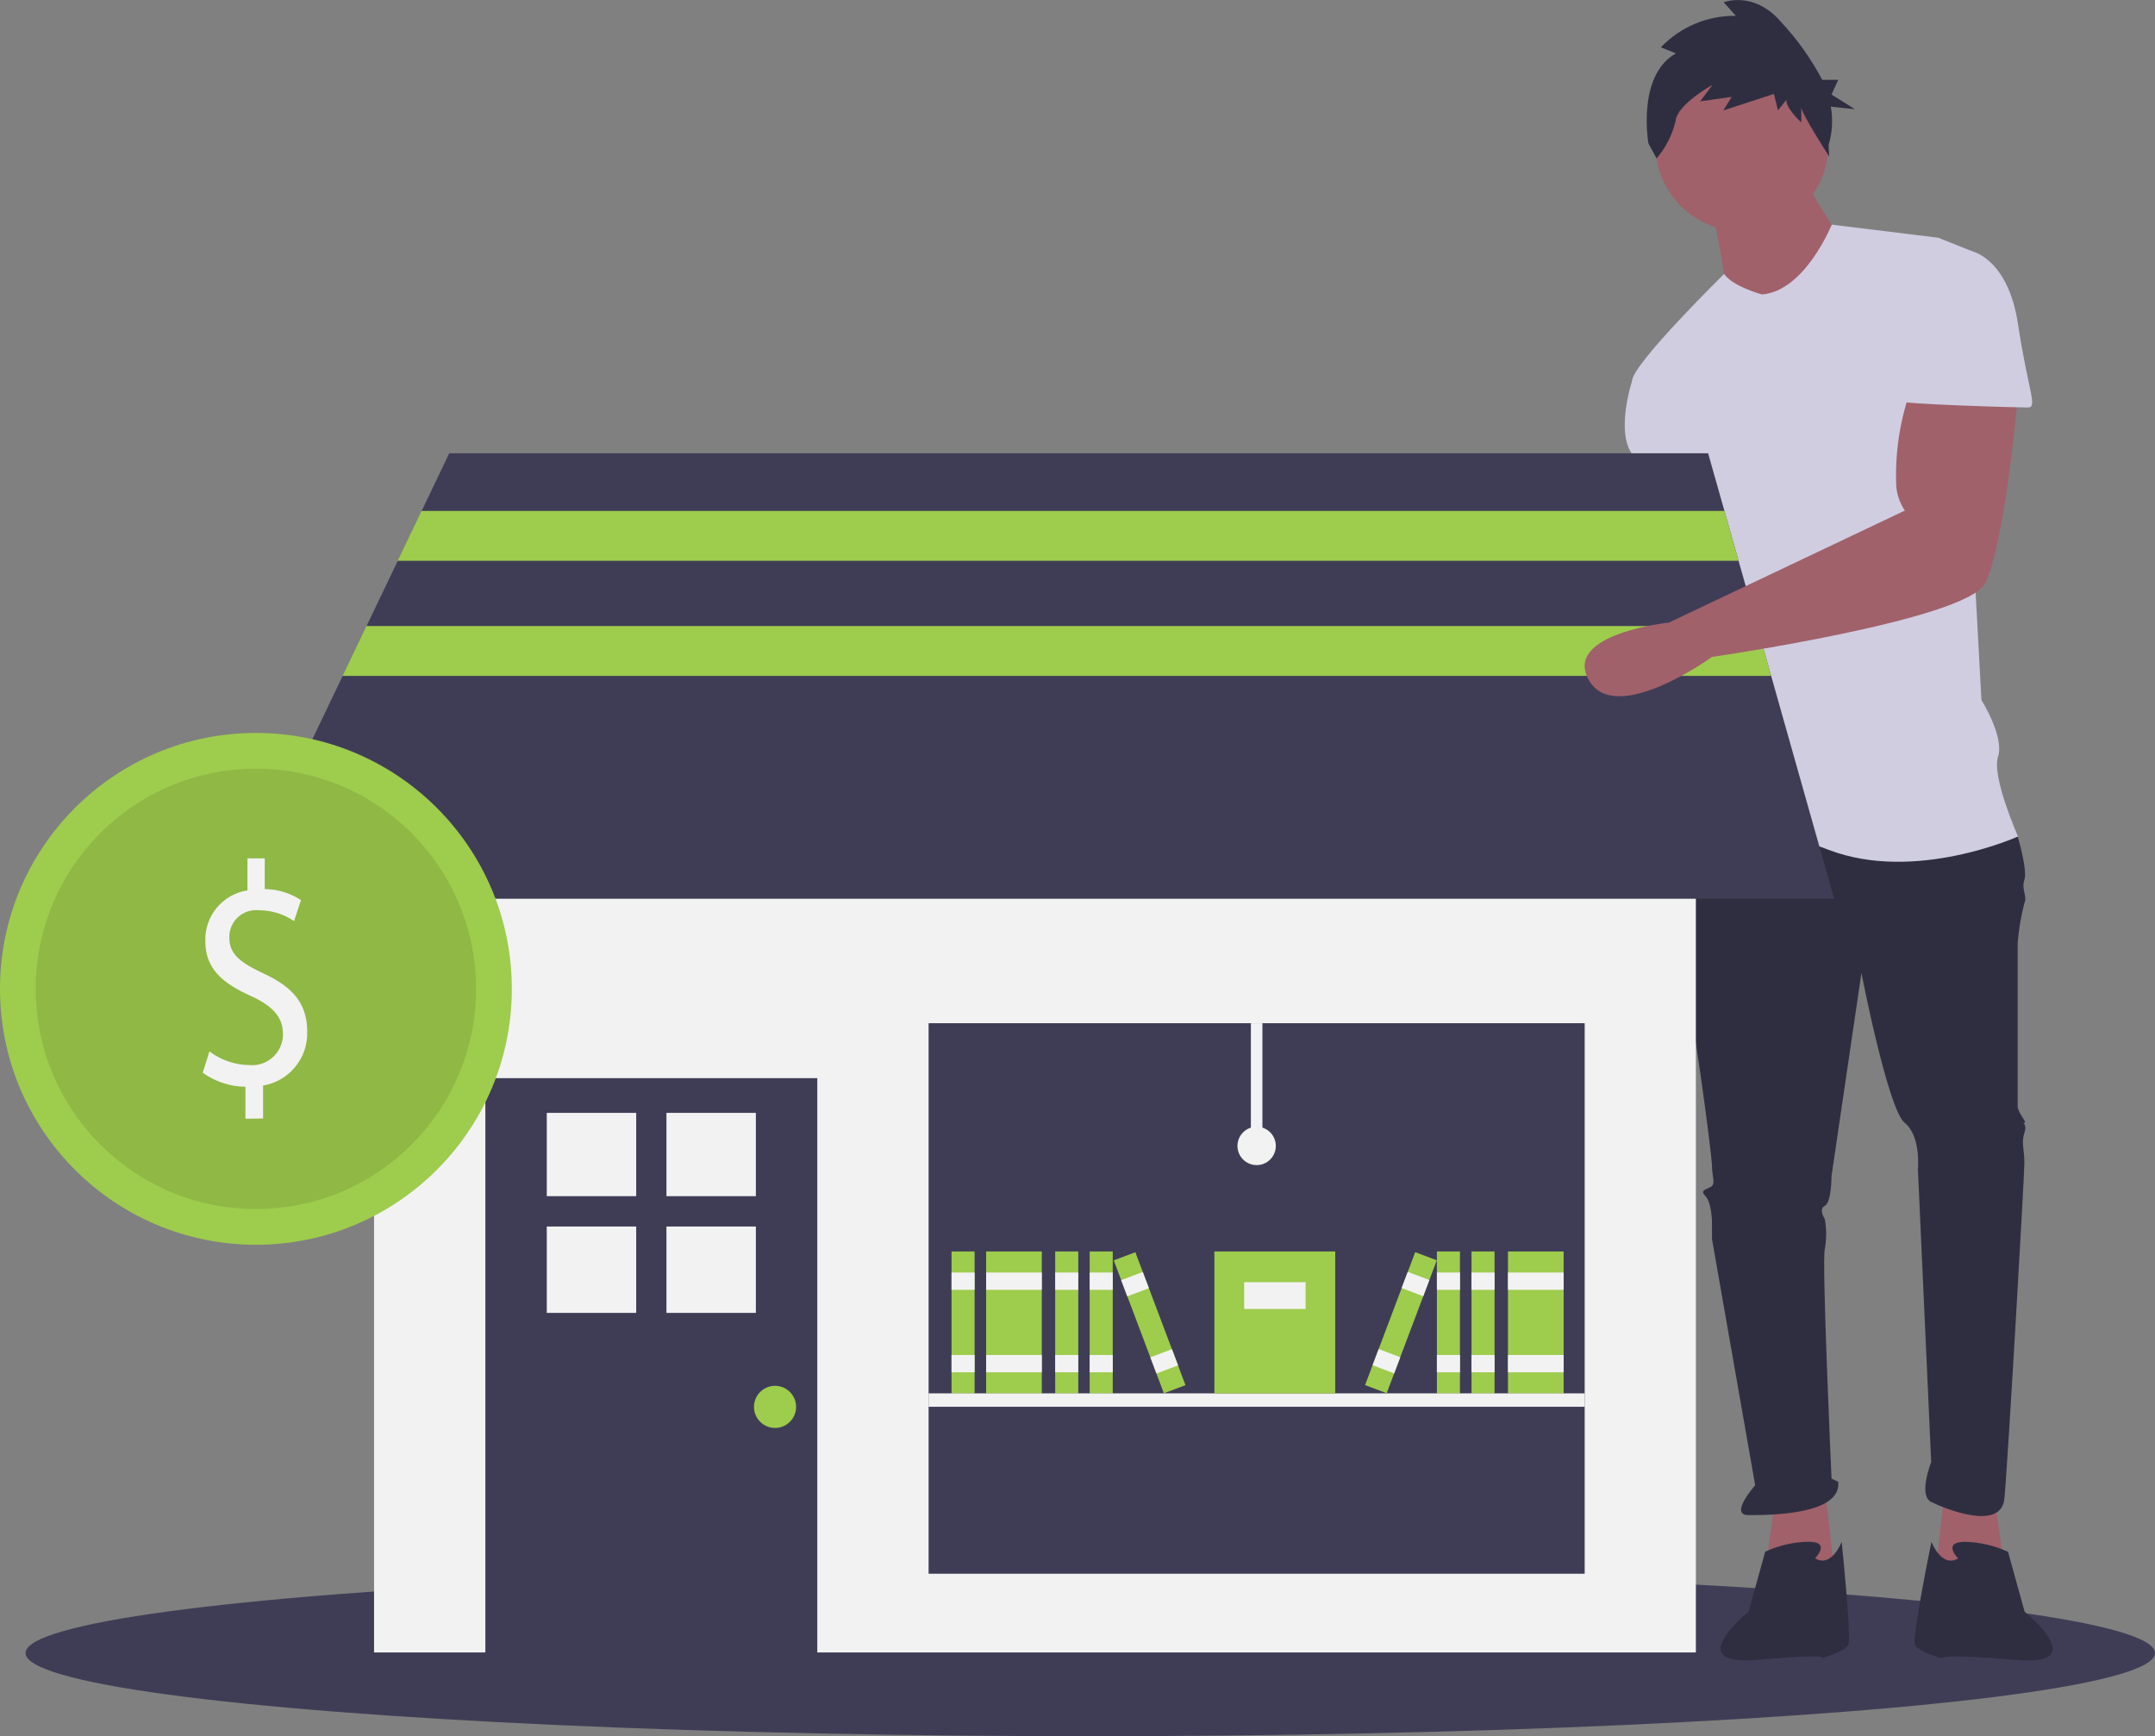 <?xml version="1.0" encoding="utf-8"?>
<!-- Generator: Adobe Illustrator 23.0.2, SVG Export Plug-In . SVG Version: 6.00 Build 0)  -->
<svg version="1.1" id="Camada_1" xmlns="http://www.w3.org/2000/svg" xmlns:xlink="http://www.w3.org/1999/xlink" x="0px" y="0px"
	 viewBox="0 0 183.15 147.56" style="enable-background:new 0 0 183.15 147.56;" xml:space="preserve">
<rect x="0" y="0" width="183.15" height="147.56" fill="#808080" stroke="none"/>
<style type="text/css">
	.st0{fill:#3F3D56;}
	.st1{fill:#A0616A;}
	.st2{fill:#2F2E41;}
	.st3{fill:#D0CDE1;}
	.st4{fill:#F2F2F2;}
	.st5{fill:#9ECC4D;}
	.st6{opacity:0.1;enable-background:new    ;}
</style>
<g id="Card_1" transform="translate(-222 -2107.157)">
	<g id="undraw_business_shop_qw5t" transform="translate(306 2112.751)">
		<ellipse id="Elipse_106" class="st0" cx="8.66" cy="134.9" rx="90.49" ry="7.07"/>
		<path id="Caminho_7046" class="st1" d="M85.53,121.77l0.85,6.22l-5.94,0.57l0.85-7.63L85.53,121.77z"/>
		<path id="Caminho_7047" class="st1" d="M57.54,36.39c0,0,0.57,7.63,0.57,7.92s-3.96,19.79-3.96,19.79s-5.65,10.74,0,10.46
			s3.96-10.18,3.96-10.18l5.94-16.4L61.5,36.39L57.54,36.39z"/>
		<path id="Caminho_7048" class="st1" d="M66.87,121.77l-0.85,6.22l5.94,0.57l-0.85-7.63L66.87,121.77z"/>
		<path id="Caminho_7049" class="st2" d="M60.37,63.53l-1.41,1.98c0,0-0.85,8.48,0,11.31S61.5,92.65,61.5,93.5s0.28,1.41,0,1.7
			s-1.13,0.28-0.57,0.85s0.57,2.26,0.57,2.26v1.41l3.67,20.92c0,0-2.26,2.54-0.57,2.54s7.92,0,7.63-2.83l-0.57-0.28
			c0,0-0.85-18.66-0.57-19.51c0.15-0.84,0.15-1.7,0-2.54c0,0-0.57-0.85,0-1.13s0.57-2.54,0.57-2.54l2.54-17.24
			c0,0,2.26,11.59,3.67,12.72s1.13,3.96,1.13,3.96l1.13,24.88c0,0-1.13,2.83,0,3.39s5.94,2.54,6.22-0.28s1.7-27.42,1.7-28.55
			s-0.28-1.7,0-2.54s-0.28-0.85,0-0.85s-0.57-0.85-0.57-1.41V74.55c0.09-1.14,0.28-2.28,0.57-3.39c0.28-0.57-0.28-1.13,0-1.98
			s-0.57-3.67-0.57-3.67l-12.72-3.39L60.37,63.53z"/>
		<path id="Caminho_7050" class="st2" d="M70.26,126.85c0,0,1.41-1.41-0.57-1.41c-1.27,0.03-2.52,0.31-3.67,0.85l-1.41,5.09
			c0,0-5.8,4.66,0.71,4.1s5.51-0.14,5.51-0.14s1.98-0.57,2.26-1.13s-0.57-8.76-0.57-8.76S71.67,127.7,70.26,126.85z"/>
		<path id="Caminho_7051" class="st2" d="M82.42,126.86c0,0-1.41-1.41,0.57-1.41c1.27,0.03,2.52,0.31,3.67,0.85l1.41,5.09
			c0,0,5.8,4.66-0.71,4.1S81,135.34,81,135.34s-1.98-0.57-2.26-1.13s1.41-8.76,1.41-8.76S81.01,127.7,82.42,126.86z"/>
		<circle id="Elipse_107" class="st1" cx="64.04" cy="6.71" r="7.35"/>
		<path id="Caminho_7052" class="st1" d="M61.5,12.08c0,0,1.13,5.65,1.13,6.5s4.81,3.39,4.81,3.39l5.37-6.79
			c0,0-3.39-4.81-3.39-5.94L61.5,12.08z"/>
		<path id="Caminho_7053" class="st3" d="M65.74,19.43c0,0-2.46-0.66-3.21-1.74c0,0-7.82,7.68-7.82,9.09l6.22,11.02
			c0,0,0,3.96,0.57,4.24s0,0,0,1.13s-1.7,8.48-1.13,9.61s1.13,0.28,0.57,1.98s-1.98,10.74-1.98,10.74s5.09-1.7,12.44,1.13
			c7.35,2.83,16.11-1.13,16.11-1.13s-2.26-5.09-1.7-6.78s-1.41-4.81-1.41-4.81l-1.41-26.01c0,0,1.98-11.59,0.57-12.16l-2.83-1.13
			l-9.05-1.11C71.66,13.51,69.41,19.15,65.74,19.43z"/>
		<path id="Caminho_7054" class="st3" d="M57.54,24.8l-2.83,1.98c0,0-1.41,4.24,0,6.22c0.94,1.47,1.61,3.1,1.98,4.81l5.65-0.57
			L57.54,24.8z"/>
		<path id="Caminho_7055" class="st2" d="M58.43-1.06l-1.28-0.51c1.66-1.74,3.97-2.71,6.38-2.68L62.49-5.4c0,0,2.55-1.02,4.87,1.66
			c1.38,1.48,2.56,3.14,3.51,4.93h1.36l-0.57,1.25l1.99,1.25L71.6,3.47c0.19,1.08,0.13,2.2-0.19,3.25l0.05,0.99
			c0,0-2.37-3.67-2.37-4.18v1.28c0,0-1.28-1.15-1.28-1.91l-0.7,0.89l-0.35-1.4l-4.29,1.4l0.7-1.15l-2.67,0.38l1.04-1.4
			c0,0-3.01,1.66-3.13,3.06c-0.28,1.18-0.83,2.27-1.62,3.19L56.1,6.6C56.1,6.6,55.07,0.85,58.43-1.06z"/>
		<rect id="Retângulo_193" x="-52.21" y="55.93" class="st4" width="112.34" height="78.92"/>
		<rect id="Retângulo_194" x="-42.75" y="86.04" class="st0" width="28.21" height="49.24"/>
		<rect id="Retângulo_195" x="-37.53" y="88.99" class="st4" width="7.6" height="7.08"/>
		<rect id="Retângulo_196" x="-27.36" y="88.99" class="st4" width="7.6" height="7.08"/>
		<rect id="Retângulo_197" x="-37.53" y="98.65" class="st4" width="7.6" height="7.34"/>
		<rect id="Retângulo_198" x="-27.36" y="98.65" class="st4" width="7.6" height="7.34"/>
		<circle id="Elipse_108" class="st5" cx="-18.13" cy="113.98" r="1.79"/>
		<rect id="Retângulo_199" x="-5.08" y="81.37" class="st0" width="55.76" height="46.79"/>
		<path id="Caminho_7056" class="st0" d="M71.88,70.79H-63.94l9.06-18.93l2.03-4.24l2.65-5.54l2.03-4.24l2.35-4.91H61.17l1.39,4.91
			l1.2,4.24l1.57,5.54l1.2,4.24L71.88,70.79z"/>
		<rect id="Retângulo_200" x="-3.13" y="100.77" class="st5" width="1.96" height="12.07"/>
		<rect id="Retângulo_201" x="-3.13" y="102.56" class="st4" width="1.96" height="1.47"/>
		<rect id="Retângulo_202" x="-3.13" y="109.57" class="st4" width="1.96" height="1.47"/>
		<rect id="Retângulo_203" x="-0.19" y="100.77" class="st5" width="4.73" height="12.07"/>
		<rect id="Retângulo_204" x="-0.19" y="102.56" class="st4" width="4.73" height="1.47"/>
		<rect id="Retângulo_205" x="-0.19" y="109.57" class="st4" width="4.73" height="1.47"/>
		<rect id="Retângulo_206" x="5.68" y="100.77" class="st5" width="1.96" height="12.07"/>
		<rect id="Retângulo_207" x="5.68" y="102.56" class="st4" width="1.96" height="1.47"/>
		<rect id="Retângulo_208" x="5.68" y="109.57" class="st4" width="1.96" height="1.47"/>
		<rect id="Retângulo_209" x="8.61" y="100.77" class="st5" width="1.96" height="12.07"/>
		<rect id="Retângulo_210" x="8.61" y="102.56" class="st4" width="1.96" height="1.47"/>
		<rect id="Retângulo_211" x="8.61" y="109.57" class="st4" width="1.96" height="1.47"/>
		
			<rect id="Retângulo_212" x="12.69" y="100.77" transform="matrix(0.936 -0.353 0.353 0.936 -36.793 11.685)" class="st5" width="1.96" height="12.07"/>
		
			<rect id="Retângulo_213" x="11.45" y="102.79" transform="matrix(0.936 -0.353 0.353 0.936 -35.715 11.038)" class="st4" width="1.96" height="1.47"/>
		
			<rect id="Retângulo_214" x="13.93" y="109.35" transform="matrix(0.936 -0.353 0.353 0.936 -37.871 12.332)" class="st4" width="1.96" height="1.47"/>
		<rect id="Retângulo_215" x="44.16" y="100.77" class="st5" width="4.73" height="12.07"/>
		<rect id="Retângulo_216" x="44.16" y="102.56" class="st4" width="4.73" height="1.47"/>
		<rect id="Retângulo_217" x="44.16" y="109.57" class="st4" width="4.73" height="1.47"/>
		<rect id="Retângulo_218" x="41.06" y="100.77" class="st5" width="1.96" height="12.07"/>
		<rect id="Retângulo_219" x="41.06" y="102.56" class="st4" width="1.96" height="1.47"/>
		<rect id="Retângulo_220" x="41.06" y="109.57" class="st4" width="1.96" height="1.47"/>
		<rect id="Retângulo_221" x="38.12" y="100.77" class="st5" width="1.96" height="12.07"/>
		<rect id="Retângulo_222" x="38.12" y="102.56" class="st4" width="1.96" height="1.47"/>
		<rect id="Retângulo_223" x="38.12" y="109.57" class="st4" width="1.96" height="1.47"/>
		
			<rect id="Retângulo_224" x="28.99" y="105.82" transform="matrix(0.353 -0.936 0.936 0.353 -77.265 101.907)" class="st5" width="12.07" height="1.96"/>
		
			<rect id="Retângulo_225" x="35.53" y="102.54" transform="matrix(0.353 -0.936 0.936 0.353 -73.396 100.94)" class="st4" width="1.47" height="1.96"/>
		
			<rect id="Retângulo_226" x="33.06" y="109.1" transform="matrix(0.353 -0.936 0.936 0.353 -81.135 102.873)" class="st4" width="1.47" height="1.96"/>
		<rect id="Retângulo_227" x="-5.08" y="112.83" class="st4" width="55.76" height="1.14"/>
		<rect id="Retângulo_228" x="19.21" y="100.77" class="st5" width="10.27" height="12.07"/>
		<rect id="Retângulo_229" x="21.74" y="103.38" class="st4" width="5.22" height="2.28"/>
		<rect id="Retângulo_230" x="22.31" y="81.37" class="st4" width="0.98" height="10.44"/>
		<circle id="Elipse_109" class="st4" cx="22.8" cy="91.8" r="1.63"/>
		<path id="Caminho_7057" class="st5" d="M63.76,42.07H-50.21l2.03-4.24H62.56L63.76,42.07z"/>
		<path id="Caminho_7058" class="st5" d="M66.53,51.85H-54.89l2.03-4.24H65.33L66.53,51.85z"/>
		<path id="Caminho_7059" class="st1" d="M78.46,27.34c-0.98,2.68-1.42,5.52-1.3,8.38c0.06,0.75,0.31,1.46,0.73,2.08l0,0
			l-20.05,9.52c0,0-9.06,0.94-6.8,4.9s10.46-1.98,10.46-1.98s21.48-3.11,23.18-6.22s2.83-16.11,2.83-16.11L78.46,27.34z"/>
		<path id="Caminho_7060" class="st3" d="M79.31,15.75h4.24c0,0,3.11,0.57,3.96,6.22s1.7,7.07,0.85,7.07s-11.03-0.28-11.03-0.57
			S79.31,15.75,79.31,15.75z"/>
		<circle id="Elipse_110" class="st5" cx="-62.25" cy="78.45" r="21.75"/>
		<circle id="Elipse_111" class="st6" cx="-62.25" cy="78.45" r="18.71"/>
		<path id="Caminho_7061" class="st4" d="M-63.14,89.49v-2.72c-1.3-0.01-2.57-0.43-3.63-1.19l0.57-1.81
			c0.99,0.74,2.18,1.15,3.42,1.16c1.44,0.12,2.7-0.96,2.82-2.4c0.01-0.08,0.01-0.16,0.01-0.24c0-1.48-0.93-2.4-2.68-3.21
			c-2.42-1.08-3.92-2.32-3.92-4.66c-0.08-2.15,1.46-4.01,3.58-4.34v-2.72h1.47v2.61c1.1,0.01,2.17,0.34,3.08,0.94l-0.59,1.78
			c-0.88-0.6-1.92-0.92-2.99-0.92c-1.25-0.13-2.37,0.78-2.5,2.03c-0.01,0.1-0.01,0.19-0.01,0.29c0,1.4,0.88,2.1,2.94,3.07
			c2.44,1.13,3.68,2.53,3.68,4.93c0.07,2.25-1.53,4.2-3.75,4.58v2.8L-63.14,89.49z"/>
	</g>
</g>
</svg>
